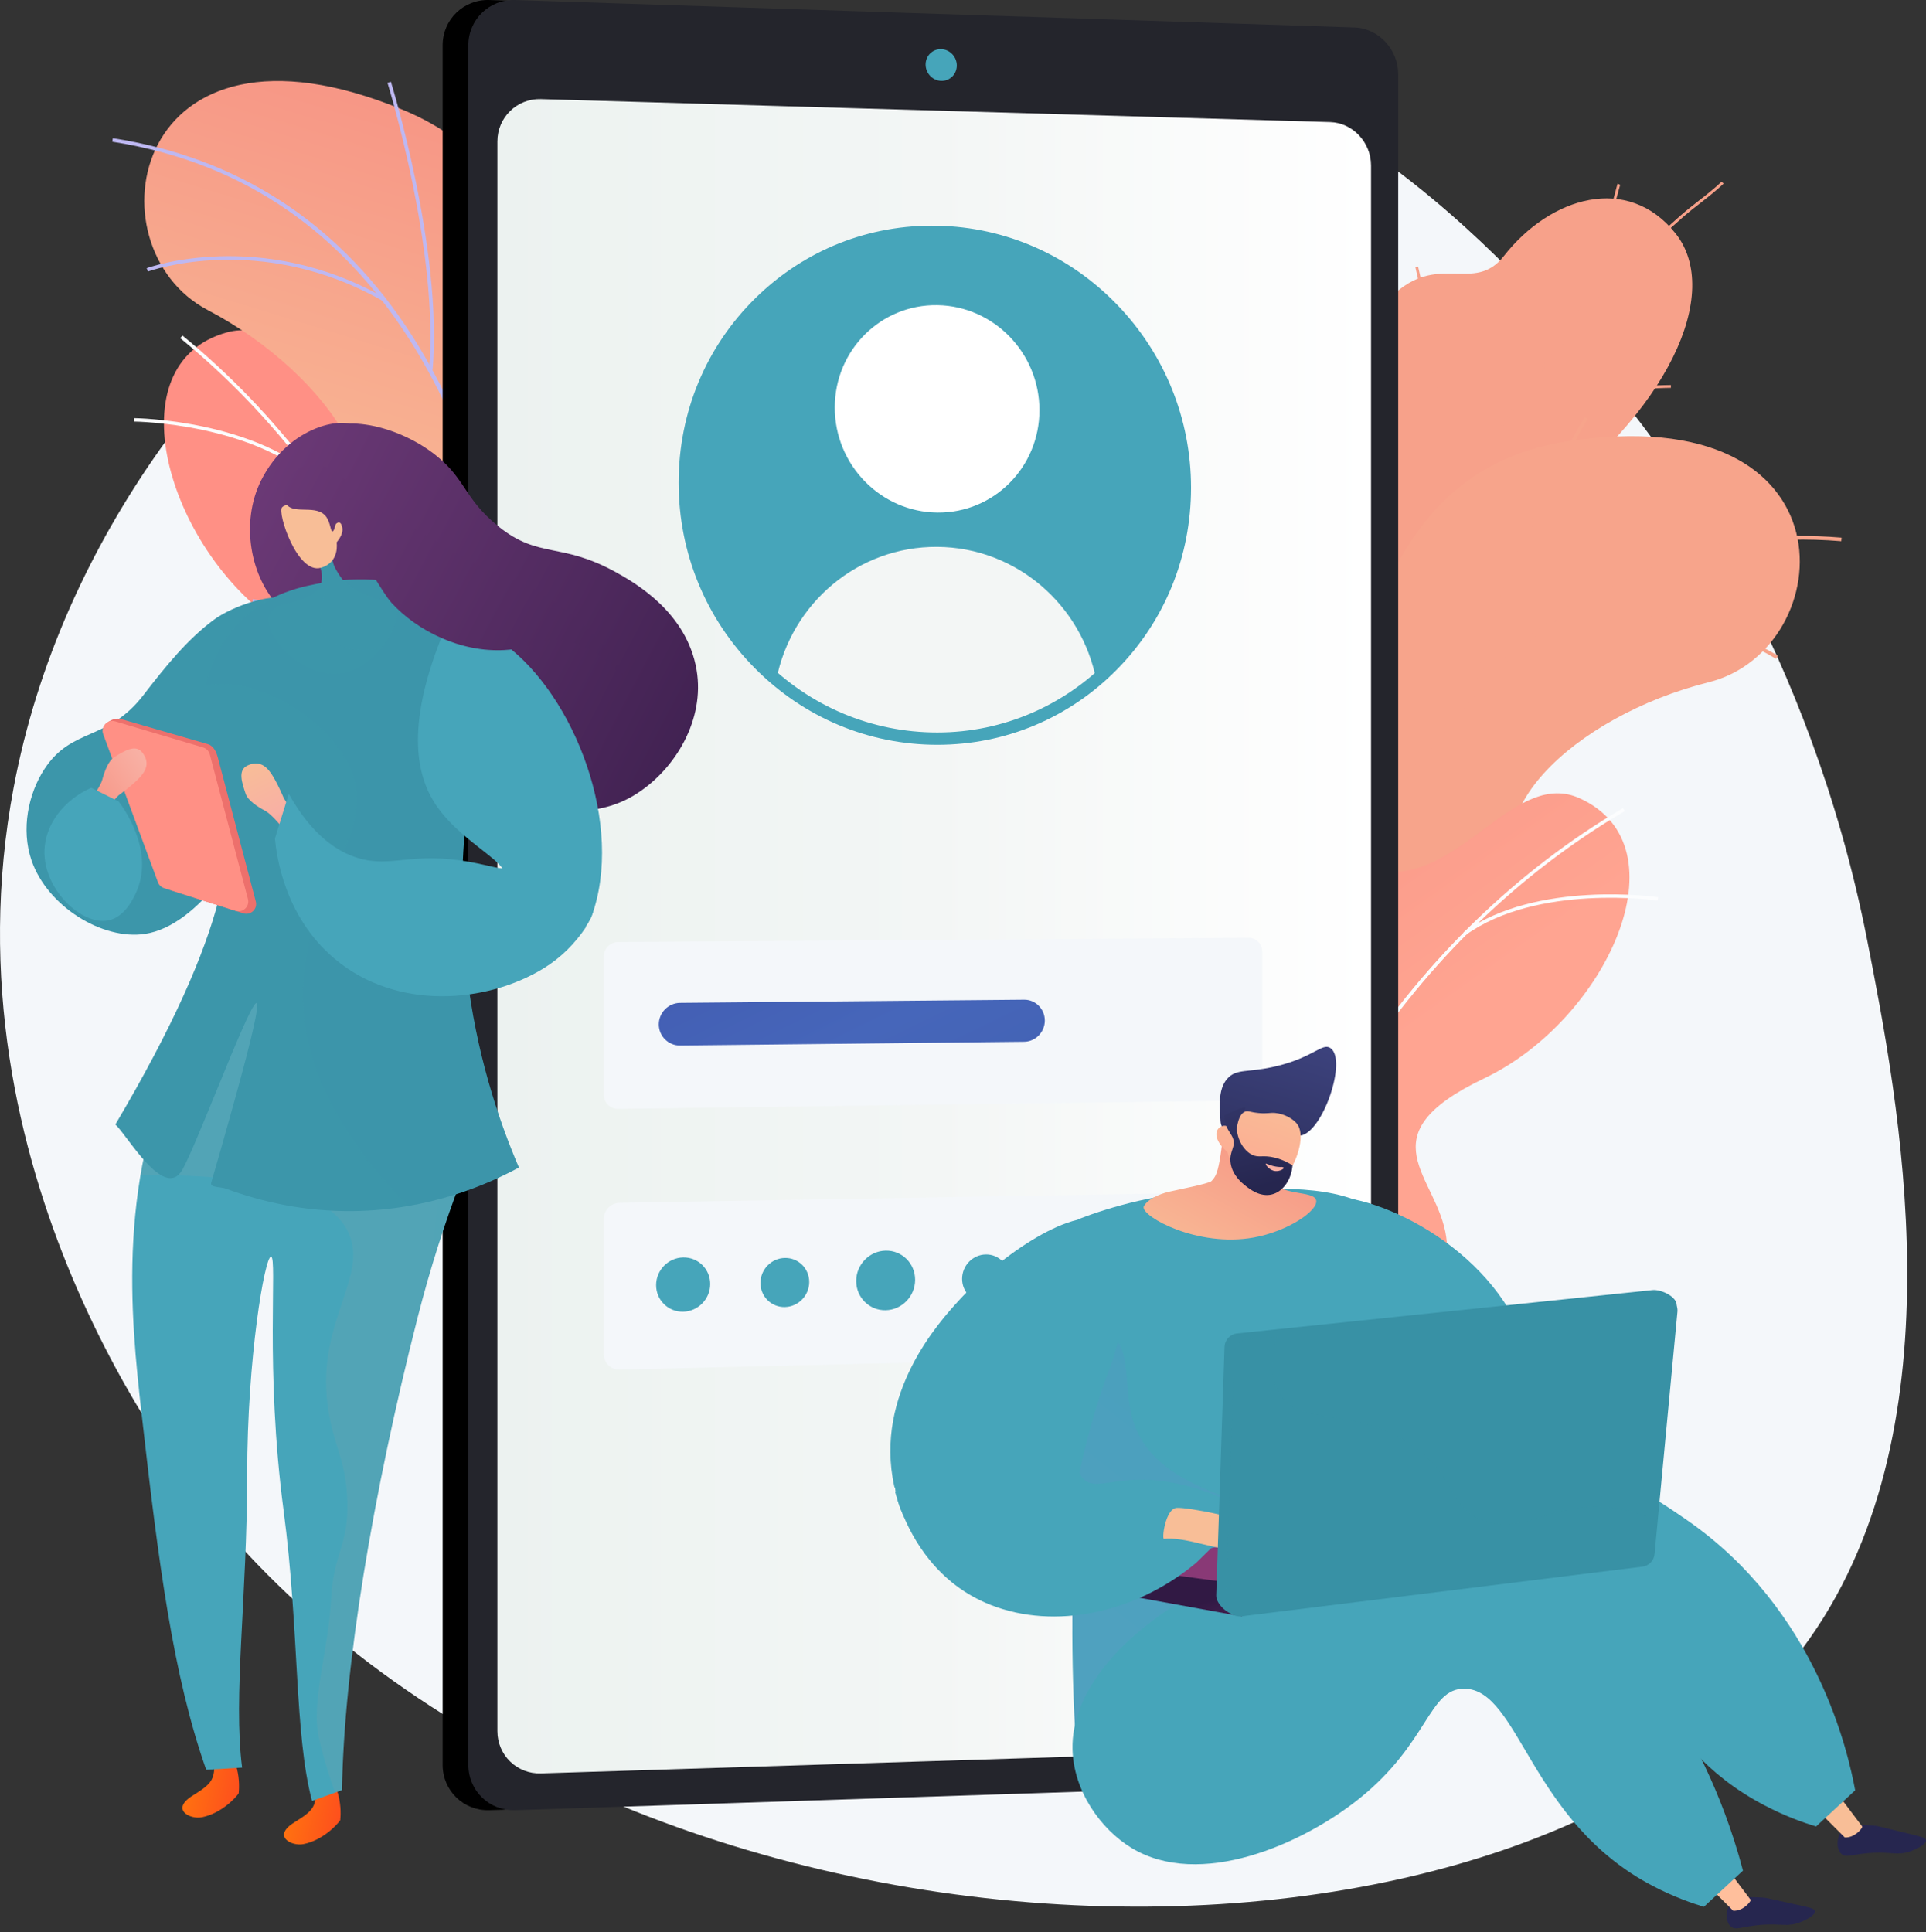 <svg width="312" height="313" viewBox="0 0 312 313" fill="none" xmlns="http://www.w3.org/2000/svg">
<rect x="0" y="0" width="312" height="313" fill="#333333" stroke="none"/>
<path d="M302.472 152.306C307.526 178.091 317.768 230.35 293.258 265.311C249.461 327.783 99.363 325.101 33.595 244.293C29.002 238.649 -9.52 189.755 2.213 127.573C17.333 47.445 107.559 -10.528 179.167 5.182C224.467 15.12 253.466 52.599 265.234 67.826C270.241 74.306 293.173 104.854 302.472 152.306Z" fill="#F4F7FA"/>
<path d="M66.938 155.016C67.025 155.081 67.112 155.145 67.2 155.209C72.383 159.001 78.718 162.23 86.508 164.335C88.055 164.638 89.603 164.941 91.15 165.244C93.279 161.895 94.704 158.329 90.357 155.833C83.606 151.956 86.43 139.144 89.481 135.094C93.258 130.081 101.812 118.228 91.47 112.07C82.861 106.944 76.257 105.395 78.418 93.267C80.579 81.139 75.798 72.133 64.77 70.295C53.166 68.36 47.367 50.946 36.809 53.836C18.412 58.87 26.995 88.731 45.04 101.036C63.086 113.341 50.025 117.818 47.188 127.492C43.316 140.699 62.074 142.089 65.617 148.467C66.817 150.627 67.118 152.884 66.938 155.016Z" fill="url(#paint0_linear_2_720)"/>
<g style="mix-blend-mode:soft-light">
<g style="mix-blend-mode:soft-light">
<g style="mix-blend-mode:soft-light">
<path d="M77.316 161.003L77.87 161.019C79.022 120.51 60.509 79.64 29.555 54.358L29.204 54.788C60.028 79.963 78.463 120.662 77.316 161.003Z" fill="#FCFDFE"/>
</g>
</g>
<g style="mix-blend-mode:soft-light">
<g style="mix-blend-mode:soft-light">
<path d="M76.052 138.864L76.592 138.989C80.18 123.472 96.26 114.448 96.422 114.358L96.155 113.873C95.99 113.963 79.696 123.102 76.052 138.864Z" fill="#FCFDFE"/>
</g>
</g>
<g style="mix-blend-mode:soft-light">
<g style="mix-blend-mode:soft-light">
<path d="M77.325 153.545L77.859 153.399C73.591 137.827 45.46 129.258 45.176 129.173L45.018 129.705C45.298 129.788 73.137 138.269 77.325 153.545Z" fill="#FCFDFE"/>
</g>
</g>
<g style="mix-blend-mode:soft-light">
<g style="mix-blend-mode:soft-light">
<path d="M64.643 100.816L65.188 100.716C62.869 88.119 74.415 72.229 74.532 72.07L74.085 71.742C73.967 71.903 62.281 87.986 64.643 100.816Z" fill="#FCFDFE"/>
</g>
</g>
<g style="mix-blend-mode:soft-light">
<g style="mix-blend-mode:soft-light">
<path d="M51.629 78.611L52.019 78.217C41.625 67.969 21.91 67.744 21.712 67.743L21.709 68.298C21.905 68.299 41.398 68.524 51.629 78.611Z" fill="#FCFDFE"/>
</g>
</g>
</g>
<path d="M96.805 175.7L69.337 176.731C69.337 176.731 63.637 162.835 69.995 152.638C82.968 131.834 63.841 121.924 56.451 116.575C45.306 108.508 40.125 97.739 52.878 90.149C67.308 81.561 53.52 60.66 33.644 50.227C14.194 40.016 21.12 -0.45 65.247 17.783C91.599 28.672 88.573 56.292 90.36 70.604C92.147 84.915 113.547 85.302 106.896 103.116C101.216 118.333 89.765 129.703 99.203 139.664C108.642 149.625 110.012 161.139 96.805 175.7Z" fill="url(#paint1_linear_2_720)"/>
<g style="mix-blend-mode:soft-light">
<g style="mix-blend-mode:soft-light">
<g style="mix-blend-mode:soft-light">
<path d="M85.012 178.696L84.438 178.613C84.489 178.257 89.517 142.626 83.85 105.8C78.629 71.874 63 29.963 18.186 22.96L18.276 22.386C38.225 25.504 54.148 35.678 65.604 52.625C74.755 66.163 81.088 84.028 84.425 105.724C90.103 142.633 85.064 178.339 85.012 178.696Z" fill="#BEB8F2"/>
</g>
</g>
<g style="mix-blend-mode:soft-light">
<g style="mix-blend-mode:soft-light">
<path d="M70.085 59.913L69.507 59.863C71.173 40.621 62.855 13.689 62.771 13.419L63.325 13.246C63.409 13.517 71.761 40.559 70.085 59.913Z" fill="#BEB8F2"/>
</g>
</g>
<g style="mix-blend-mode:soft-light">
<g style="mix-blend-mode:soft-light">
<path d="M62.143 48.831C42.166 37.401 24.147 43.921 23.968 43.989L23.764 43.445C23.947 43.377 42.209 36.758 62.431 48.327L62.143 48.831Z" fill="#BEB8F2"/>
</g>
</g>
<g style="mix-blend-mode:soft-light">
<g style="mix-blend-mode:soft-light">
<path d="M86.243 130.077C78.733 102.981 41.298 97.671 40.929 97.65L40.924 97.07C41.288 97.057 79.226 102.585 86.802 129.922L86.243 130.077Z" fill="#BEB8F2"/>
</g>
</g>
<g style="mix-blend-mode:soft-light">
<g style="mix-blend-mode:soft-light">
<path d="M85.987 118.486L85.415 118.389C88.407 100.698 106.995 87.905 107.183 87.778L107.509 88.257C107.323 88.383 88.937 101.042 85.987 118.486Z" fill="#BEB8F2"/>
</g>
</g>
<g style="mix-blend-mode:soft-light">
<g style="mix-blend-mode:soft-light">
<path d="M85.105 172.988C83.87 162.378 68.361 154.523 68.205 154.445L68.464 153.926C69.114 154.25 84.41 161.998 85.682 172.921L85.105 172.988Z" fill="#BEB8F2"/>
</g>
</g>
<g style="mix-blend-mode:soft-light">
<g style="mix-blend-mode:soft-light">
<path d="M86.41 164.567L85.834 164.49C86.942 156.118 99.17 146.378 103.188 143.178C103.755 142.725 104.246 142.335 104.319 142.248L104.767 142.617C104.665 142.741 104.34 143.002 103.549 143.632C99.577 146.796 87.487 156.426 86.41 164.567Z" fill="#BEB8F2"/>
</g>
</g>
</g>
<path d="M221.617 162.063C224.763 168.54 222.001 175.128 219.316 179.577C218.656 179.593 218.277 179.783 217.613 179.958C211.623 181.533 208.787 180.84 202.679 181.397C201.364 181.516 197.435 180.608 195.854 180.125L192.922 179.174C192.922 179.174 187.456 163.38 195.5 158.841C203.544 154.301 200.14 138.545 199.299 129.934C197.016 106.567 222.343 108.226 221.811 77.965C221.669 69.916 218.707 54.615 225.374 48.079C232.969 40.632 238.746 47.692 243.603 41.492C251.195 31.803 263.738 28.145 271.435 37.829C279.032 47.387 270.378 66.854 248.262 82.781C233.69 96.005 233.531 99.885 234.872 109.304C235.811 115.901 242.438 133.01 233.59 140.055C224.742 147.1 218.02 154.66 221.617 162.063Z" fill="#F7A18A"/>
<g style="mix-blend-mode:soft-light">
<g style="mix-blend-mode:soft-light">
<g style="mix-blend-mode:soft-light">
<path d="M205.868 181.584L205.421 181.536C205.703 178.869 206.021 176.183 206.365 173.553C208.915 154.075 213.19 135.54 219.073 118.462C224.058 103.992 230.265 90.363 237.519 77.955C243.354 67.976 249.895 58.728 256.961 50.469C261.929 44.663 267.103 39.401 272.34 34.831C273.252 34.034 274.23 33.27 275.175 32.532C276.435 31.548 277.738 30.53 278.896 29.427L279.206 29.753C278.032 30.872 276.721 31.896 275.453 32.887C274.512 33.621 273.539 34.381 272.636 35.17C267.415 39.726 262.257 44.972 257.303 50.762C250.254 59 243.729 68.226 237.908 78.182C230.668 90.565 224.474 104.167 219.499 118.609C213.626 135.658 209.357 154.163 206.811 173.611C206.467 176.238 206.15 178.92 205.868 181.584Z" fill="#F7A18A"/>
</g>
</g>
<g style="mix-blend-mode:soft-light">
<g style="mix-blend-mode:soft-light">
<path d="M229.707 93.641L229.296 93.458C237.176 75.819 229.372 43.646 229.292 43.323L229.73 43.215C229.81 43.539 237.65 75.861 229.707 93.641Z" fill="#F7A18A"/>
</g>
</g>
<g style="mix-blend-mode:soft-light">
<g style="mix-blend-mode:soft-light">
<path d="M211.988 144.917L211.559 144.782C215.511 132.168 238.801 122.056 239.036 121.955L239.214 122.369C238.981 122.469 215.879 132.5 211.988 144.917Z" fill="#F7A18A"/>
</g>
</g>
<g style="mix-blend-mode:soft-light">
<g style="mix-blend-mode:soft-light">
<path d="M210.364 152.268L209.917 152.211C211.001 143.65 207.905 131.397 201.199 117.709C200.862 117.02 200.862 117.02 200.871 116.935L201.318 116.987L201.095 116.961L201.311 116.901C201.328 116.95 201.455 117.209 201.603 117.511C208.347 131.277 211.458 143.621 210.364 152.268Z" fill="#F7A18A"/>
</g>
</g>
<g style="mix-blend-mode:soft-light">
<g style="mix-blend-mode:soft-light">
<path d="M206.452 176.724L206.041 176.542C209.883 167.849 223.497 164.194 223.634 164.158L223.748 164.593C223.613 164.629 210.206 168.23 206.452 176.724Z" fill="#F7A18A"/>
</g>
</g>
<g style="mix-blend-mode:soft-light">
<g style="mix-blend-mode:soft-light">
<path d="M205.189 181.631C203.354 174.19 199.323 167.032 192.865 159.749L193.202 159.45C199.71 166.79 203.773 174.01 205.626 181.524L205.189 181.631Z" fill="#F7A18A"/>
</g>
</g>
<g style="mix-blend-mode:soft-light">
<g style="mix-blend-mode:soft-light">
<path d="M253.221 55.694L252.821 55.488C257.749 45.925 260.71 34.736 261.682 31.06C261.918 30.17 262.002 29.857 262.05 29.753L262.458 29.942C262.423 30.022 262.288 30.531 262.118 31.175C261.142 34.863 258.172 46.088 253.221 55.694Z" fill="#F7A18A"/>
</g>
</g>
<g style="mix-blend-mode:soft-light">
<g style="mix-blend-mode:soft-light">
<path d="M242.909 70.057L242.588 69.742C249.645 62.533 269.82 62.386 270.675 62.383L270.676 62.833C270.469 62.834 249.835 62.983 242.909 70.057Z" fill="#F7A18A"/>
</g>
</g>
</g>
<path d="M185.811 217.532L212.259 225.021C212.259 225.021 221.079 212.863 217.309 201.454C209.616 178.174 230.542 173.061 238.986 169.609C251.721 164.402 259.299 155.162 248.699 144.775C236.706 133.022 255.039 115.969 276.817 110.524C298.129 105.196 300.955 64.238 253.77 71.534C225.592 75.892 222.01 103.446 216.893 116.93C211.777 130.415 190.891 125.737 193.146 144.618C195.073 160.746 203.515 174.499 191.991 181.949C180.467 189.399 176.417 200.263 185.811 217.532Z" fill="#F7A48B"/>
<g style="mix-blend-mode:soft-light">
<g style="mix-blend-mode:soft-light">
<g style="mix-blend-mode:soft-light">
<path d="M196.563 223.228L197.14 223.283C197.174 222.925 200.704 187.114 214.907 152.669C227.992 120.935 253.078 83.901 298.277 87.679L298.325 87.101C278.205 85.419 260.329 91.544 245.195 105.306C233.105 116.3 222.733 132.164 214.366 152.458C200.133 186.983 196.597 222.869 196.563 223.228Z" fill="#F7A48B"/>
</g>
</g>
<g style="mix-blend-mode:soft-light">
<g style="mix-blend-mode:soft-light">
<path d="M239.119 111.331L239.693 111.418C242.618 92.327 257.061 68.121 257.206 67.879L256.709 67.58C256.563 67.824 242.062 92.128 239.119 111.331Z" fill="#F7A48B"/>
</g>
</g>
<g style="mix-blend-mode:soft-light">
<g style="mix-blend-mode:soft-light">
<path d="M249.454 102.437C271.565 96.049 287.535 106.64 287.693 106.748L288.019 106.268C287.858 106.158 271.675 95.413 249.293 101.879L249.454 102.437Z" fill="#F7A48B"/>
</g>
</g>
<g style="mix-blend-mode:soft-light">
<g style="mix-blend-mode:soft-light">
<path d="M206.848 175.694C220.545 151.138 258.175 154.819 258.539 154.886L258.68 154.323C258.33 154.224 220.159 150.637 206.342 175.411L206.848 175.694Z" fill="#F7A48B"/>
</g>
</g>
<g style="mix-blend-mode:soft-light">
<g style="mix-blend-mode:soft-light">
<path d="M209.834 164.491L210.413 164.532C211.684 146.635 196.643 129.813 196.491 129.645L196.061 130.035C196.211 130.201 211.087 146.843 209.834 164.491Z" fill="#F7A48B"/>
</g>
</g>
<g style="mix-blend-mode:soft-light">
<g style="mix-blend-mode:soft-light">
<path d="M197.82 217.66C201.526 207.642 218.451 203.671 218.622 203.632L218.493 203.067C217.784 203.228 201.091 207.145 197.276 217.459L197.82 217.66Z" fill="#F7A48B"/>
</g>
</g>
<g style="mix-blend-mode:soft-light">
<g style="mix-blend-mode:soft-light">
<path d="M198.542 209.168L199.119 209.23C200.019 200.833 190.438 188.481 187.29 184.422C186.845 183.849 186.461 183.354 186.409 183.252L185.887 183.505C185.957 183.649 186.212 183.979 186.831 184.778C189.944 188.791 199.417 201.004 198.542 209.168Z" fill="#F7A48B"/>
</g>
</g>
</g>
<path d="M210.559 224.67C210.463 224.72 210.367 224.77 210.271 224.82C204.568 227.774 197.814 229.994 189.793 230.88C188.217 230.943 186.642 231.005 185.066 231.068C183.475 227.433 182.613 223.691 187.291 221.889C194.556 219.092 193.729 205.999 191.334 201.53C188.369 195.997 181.731 182.974 192.895 178.473C202.188 174.725 208.951 174.207 208.673 161.891C208.395 149.575 214.499 141.408 225.678 141.28C237.442 141.146 245.84 124.825 255.831 129.298C273.239 137.091 260.184 165.285 240.467 174.681C220.749 184.076 232.97 190.501 234.291 200.495C236.096 214.14 217.346 212.64 212.868 218.4C211.351 220.351 210.708 222.535 210.559 224.67Z" fill="url(#paint2_linear_2_720)"/>
<g style="mix-blend-mode:soft-light">
<g style="mix-blend-mode:soft-light">
<g style="mix-blend-mode:soft-light">
<path d="M199.387 228.996L198.837 228.927C203.903 188.72 228.458 151.168 262.92 130.926L263.2 131.404C228.884 151.56 204.432 188.956 199.387 228.996Z" fill="#FCFDFE"/>
</g>
</g>
<g style="mix-blend-mode:soft-light">
<g style="mix-blend-mode:soft-light">
<path d="M204.027 207.311L203.474 207.352C202.306 191.469 187.797 180.088 187.65 179.975L187.989 179.537C188.138 179.651 202.84 191.178 204.027 207.311Z" fill="#FCFDFE"/>
</g>
</g>
<g style="mix-blend-mode:soft-light">
<g style="mix-blend-mode:soft-light">
<path d="M200.521 221.625L200.015 221.398C206.618 206.664 235.729 202.505 236.023 202.465L236.098 203.014C235.808 203.054 206.998 207.171 200.521 221.625Z" fill="#FCFDFE"/>
</g>
</g>
<g style="mix-blend-mode:soft-light">
<g style="mix-blend-mode:soft-light">
<path d="M221.129 171.461L220.606 171.278C224.827 159.185 215.851 141.714 215.76 141.539L216.252 141.283C216.344 141.46 225.429 159.144 221.129 171.461Z" fill="#FCFDFE"/>
</g>
</g>
<g style="mix-blend-mode:soft-light">
<g style="mix-blend-mode:soft-light">
<path d="M237.391 151.511L237.066 151.061C248.906 142.527 268.423 145.325 268.619 145.354L268.537 145.902C268.344 145.873 249.046 143.11 237.391 151.511Z" fill="#FCFDFE"/>
</g>
</g>
</g>
<path d="M222.335 12.005V281.264C222.335 285.291 218.895 286.157 214.995 286.285L81.296 293.199L79.27 293.265C75.114 293.401 71.708 290.104 71.708 285.938V7.332C71.708 3.166 75.114 -0.132 79.27 0.004L82.019 0.094L216.207 10.531C220.108 10.658 222.335 7.979 222.335 12.005Z" fill="black"/>
<path d="M226.5 12.005V281.264C226.5 285.291 223.314 288.689 219.413 288.817L83.435 293.265C79.279 293.401 75.873 290.104 75.873 285.938V7.332C75.873 3.166 79.279 -0.132 83.435 0.004L219.413 4.452C223.314 4.58 226.5 7.979 226.5 12.005Z" fill="#24252C"/>
<path d="M222.1 26.808V276.244C222.1 280.003 219.122 283.173 215.477 283.287L87.615 287.304C83.746 287.425 80.575 284.349 80.575 280.467V22.903C80.575 19.022 83.746 15.938 87.615 16.051L215.477 19.78C219.122 19.886 222.1 23.049 222.1 26.808Z" fill="url(#paint3_linear_2_720)"/>
<path d="M154.997 10.609C154.997 12.027 153.867 13.143 152.472 13.101C151.076 13.059 149.944 11.873 149.944 10.453C149.944 9.032 151.076 7.917 152.472 7.96C153.867 8.004 154.997 9.19 154.997 10.609Z" fill="#46A5BA"/>
<path d="M202.257 178.286L100.14 179.655C98.848 179.673 97.801 178.639 97.801 177.347V154.986C97.801 153.694 98.848 152.639 100.14 152.63L202.257 151.94C203.484 151.931 204.477 152.945 204.477 154.203V175.977C204.477 177.236 203.484 178.269 202.257 178.286Z" fill="#F4F7FA"/>
<path d="M165.904 168.774L110.171 169.382C108.275 169.403 106.723 167.864 106.723 165.961C106.723 164.058 108.275 162.488 110.171 162.47L165.904 161.957C167.747 161.94 169.253 163.459 169.253 165.332C169.253 167.205 167.747 168.754 165.904 168.774Z" fill="url(#paint4_linear_2_720)"/>
<path d="M202.025 219.474L100.384 221.893C98.958 221.927 97.801 220.797 97.801 219.37V197.498C97.801 196.071 98.958 194.894 100.384 194.869L202.025 193.126C203.38 193.103 204.477 194.211 204.477 195.6V216.899C204.477 218.289 203.38 219.442 202.025 219.474Z" fill="#F4F7FA"/>
<path d="M115.05 208.021C115.05 210.446 113.092 212.453 110.674 212.506C108.252 212.558 106.288 210.63 106.288 208.2C106.288 205.77 108.252 203.762 110.674 203.715C113.092 203.668 115.05 205.596 115.05 208.021Z" fill="#46A5BA"/>
<path d="M131.087 207.693C131.087 209.887 129.321 211.705 127.141 211.752C124.959 211.799 123.188 210.054 123.188 207.854C123.188 205.655 124.959 203.837 127.141 203.795C129.321 203.753 131.087 205.498 131.087 207.693Z" fill="#46A5BA"/>
<path d="M148.246 207.342C148.246 210.005 146.112 212.21 143.477 212.267C140.839 212.324 138.698 210.206 138.698 207.537C138.698 204.868 140.839 202.662 143.477 202.611C146.112 202.56 148.246 204.678 148.246 207.342Z" fill="#46A5BA"/>
<path d="M163.495 207.03C163.495 209.169 161.788 210.941 159.679 210.986C157.569 211.032 155.855 209.33 155.855 207.186C155.855 205.041 157.569 203.27 159.679 203.229C161.788 203.188 163.495 204.89 163.495 207.03Z" fill="#46A5BA"/>
<path d="M191.946 79.019C191.946 101.463 174.093 119.66 151.848 119.663C129.353 119.667 110.932 101.104 110.932 78.203C110.932 55.302 129.353 37.11 151.848 37.567C174.093 38.018 191.946 56.575 191.946 79.019Z" fill="#46A5BA"/>
<path d="M168.381 66.451C168.381 75.698 160.997 83.126 151.859 83.04C142.687 82.954 135.227 75.338 135.227 66.029C135.227 56.72 142.687 49.293 151.859 49.44C160.997 49.587 168.381 57.203 168.381 66.451Z" fill="white"/>
<path d="M151.848 119.663C161.681 119.662 170.651 116.107 177.596 110.217C175.232 97.991 164.638 88.693 151.848 88.597C138.976 88.499 128.187 97.743 125.765 110.103C132.867 116.079 141.966 119.665 151.848 119.663Z" fill="#F3F6F5"/>
<path d="M151.841 120.66C140.684 120.66 130.174 116.243 122.246 108.223C114.308 100.193 109.936 89.532 109.936 78.203C109.936 66.779 114.371 56.141 122.425 48.249C130.339 40.493 140.793 36.343 151.868 36.571C162.881 36.794 173.211 41.334 180.956 49.353C188.685 57.358 192.942 67.893 192.942 79.019C192.942 90.148 188.683 100.602 180.949 108.455C173.199 116.323 162.865 120.658 151.848 120.66C151.846 120.66 151.843 120.66 151.841 120.66ZM151.015 38.555C140.784 38.555 131.155 42.484 123.82 49.672C116.151 57.186 111.928 67.319 111.928 78.203C111.928 89.004 116.096 99.168 123.663 106.822C131.214 114.46 141.222 118.667 151.841 118.667C151.844 118.667 151.845 118.667 151.848 118.667C173.409 118.663 190.95 100.877 190.95 79.019C190.95 57.149 173.4 39.001 151.828 38.563C151.557 38.557 151.285 38.555 151.015 38.555Z" fill="#46A5BA"/>
<path d="M247.619 237.728C252.078 235.034 250.209 220.758 243.654 210.923C234.346 196.958 214.862 190.854 211.079 195.259C207.207 199.766 219.432 215.685 221.418 218.271C228.622 227.652 242.343 240.916 247.619 237.728Z" fill="#46A5BA"/>
<path d="M298.261 296.779C297.497 297.791 297.457 299.532 298.27 300.315C299.069 301.086 300.103 300.363 303.201 300.18C306.52 299.984 307.454 300.688 309.648 299.868C310.534 299.535 312.085 298.783 311.996 298.137C311.934 297.683 311.096 297.52 308.286 296.848C304.297 295.896 304.307 295.823 303.473 295.761C301.376 295.602 299.271 295.443 298.261 296.779Z" fill="url(#paint5_linear_2_720)"/>
<path d="M298.198 291.306L301.684 295.929C301.669 296.251 300.423 297.769 298.842 297.684L294.654 293.495L298.198 291.306Z" fill="url(#paint6_linear_2_720)"/>
<path d="M280.254 308.547C279.51 309.575 279.507 311.316 280.337 312.082C281.151 312.836 282.17 312.091 285.264 311.843C288.578 311.577 289.526 312.262 291.702 311.395C292.582 311.044 294.116 310.26 294.014 309.615C293.943 309.163 293.101 309.018 290.277 308.406C286.269 307.537 286.278 307.464 285.442 307.419C283.343 307.305 281.235 307.19 280.254 308.547Z" fill="url(#paint7_linear_2_720)"/>
<path d="M280.119 303.183L283.605 307.806C283.59 308.128 282.344 309.646 280.763 309.561L276.575 305.372L280.119 303.183Z" fill="url(#paint8_linear_2_720)"/>
<path d="M174.584 197.551C179.801 195.553 187.798 193.158 197.745 192.787C208.943 192.37 217.937 192.034 224.345 197.095C245.664 213.932 235.214 258.301 233.673 263.237C231.84 269.108 228.354 273.095 228.354 273.095C226.263 275.487 224.211 276.885 223.1 277.62C207.063 288.231 197.094 294.828 186.568 292.132C185.168 291.774 178.804 289.566 175.291 284.272C174.665 283.328 174.273 282.118 174.174 280.428C172.539 252.498 175.833 224.454 174.584 197.551Z" fill="#46A5BA"/>
<g style="mix-blend-mode:multiply" opacity="0.3">
<path style="mix-blend-mode:multiply" opacity="0.3" d="M183.779 230.842C181.64 224.994 183.851 218.298 179.086 215.377C177.34 214.307 175.171 213.854 172.808 213.907C173.1 234.466 173.515 255.005 174.025 276.461C174.194 283.547 175.08 283.897 181.952 290.104C189.915 297.296 196.467 294.977 208.23 292.617C192.819 283.149 188.986 278.001 190.556 269.587C192.385 259.788 210.326 256.886 209.601 249.921C208.832 242.538 188.455 243.626 183.779 230.842Z" fill="url(#paint9_linear_2_720)"/>
</g>
<path d="M189.114 288.759C189.765 300.394 194.139 293.949 204.042 283.509C214.47 272.514 239.008 253.19 255.386 260.567C267.584 266.062 266.4 282.316 285.9 292.517C289.335 294.314 292.342 295.345 294.19 295.905C296.303 293.951 298.415 291.997 300.528 290.043C299.394 283.967 294.334 260.8 273.177 246.195C268.062 242.665 258.301 235.864 245.957 236.023C212.586 236.453 188.512 278.028 189.114 288.759Z" fill="#46A5BA"/>
<path d="M173.739 283.361C173.878 290.131 178.299 296.337 183.279 299.367C194.334 306.092 210.89 298.835 220.163 291.415C231.447 282.386 231.443 273.54 237.209 273.583C246.168 273.651 247.73 295.074 267.723 305.534C271.158 307.331 274.165 308.361 276.013 308.921C278.126 306.967 280.238 305.013 282.35 303.059C278.883 289.94 273.516 280.407 269.557 274.474C264.62 267.074 259.867 259.951 250.664 254.788C240.973 249.352 231.713 249.1 227.78 249.039C202.964 248.652 173.375 265.699 173.739 283.361Z" fill="#46A5BA"/>
<path d="M241.104 242.695L179.673 253.773L197.5 258.445L242.042 246.658L241.104 242.695Z" fill="url(#paint10_linear_2_720)"/>
<path d="M177.83 255.824L177.83 255.824C178.054 256.971 178.972 257.854 180.126 258.035L201.2 261.876L200.248 256.539L179.673 253.773C178.529 253.674 177.609 254.698 177.83 255.824Z" fill="url(#paint11_linear_2_720)"/>
<path d="M198.218 177.448C198.408 181.599 198.068 184.909 197.714 187.18C197.309 189.782 196.972 190.463 196.531 191.022C196.531 191.022 196.391 191.199 196.232 191.358C195.827 191.762 190.735 192.754 189.234 193.104C189.075 193.141 186.136 193.856 185.293 195.437C185.287 195.448 185.27 195.478 185.261 195.525C184.971 197.106 193.999 202.117 203.071 200.488C208.623 199.492 213.582 196.117 213.208 194.456C212.832 192.785 207.29 193.897 205.514 190.914C204.279 188.84 205.462 185.784 206.901 183.237C205.313 180.513 199.806 180.173 198.218 177.448Z" fill="url(#paint12_linear_2_720)"/>
<path d="M189.664 240.14C181.271 238.604 177.743 241.746 175.556 239.63C175.096 239.184 174.869 238.665 174.813 238.048C174.802 237.935 174.755 237.828 174.674 237.727C173.975 229.664 166.954 223.601 158.838 224.127C150.611 224.66 144.373 231.762 144.906 239.989C144.942 240.543 145.009 241.088 145.103 241.623C145.073 241.666 145.044 241.709 145.016 241.753C145.123 242.12 145.288 242.691 145.532 243.41C145.684 243.909 145.863 244.396 146.065 244.87C147.792 249.275 151.779 256.592 160.504 260.018C170.825 264.071 183.929 261.414 193.8 253.165C195.13 251.857 196.461 250.549 197.792 249.241C199.075 247.705 200.359 246.17 201.642 244.634C199.229 243.182 195.172 241.148 189.664 240.14Z" fill="#46A5BA"/>
<path d="M188.559 249.309C188.169 249.356 188.794 244.381 190.632 244.28C192.468 244.178 202.279 246.015 203.707 247.696C205.134 249.377 205.134 249.377 205.134 249.377C205.134 249.377 201.682 250.911 199.217 250.951C196.753 250.99 191.727 248.925 188.559 249.309Z" fill="url(#paint13_linear_2_720)"/>
<path d="M179.502 197.923C174.208 194.966 162.034 203.378 155.382 210.631C152.291 214.001 141.527 225.737 144.875 240.836C144.892 240.914 144.938 240.985 145.011 241.051C145.98 248.358 152.235 253.997 159.808 253.997C168.027 253.997 174.693 247.354 174.735 239.145C174.809 239.115 176.195 230.993 180.055 220.924C181.243 217.824 185.416 201.226 179.502 197.923Z" fill="#46A5BA"/>
<path d="M198.366 218.203L197.018 258.479C196.971 259.869 199.057 261.776 200.437 261.605L264.491 252.758C265.544 252.627 266.366 251.782 266.465 250.725L271.608 211.534C271.742 210.112 269.108 208.853 267.687 209.002L200.392 216.028C199.268 216.146 198.404 217.074 198.366 218.203Z" fill="#3891A5"/>
<path d="M199.925 219.256L198.577 259.532C198.531 260.922 199.737 262.024 201.117 261.854L266.05 253.811C267.104 253.68 267.925 252.835 268.025 251.778L271.734 212.518C271.868 211.095 270.667 209.906 269.246 210.054L201.951 217.081C200.828 217.198 199.963 218.127 199.925 219.256Z" fill="#3891A5"/>
<g style="mix-blend-mode:multiply" opacity="0.3">
<path style="mix-blend-mode:multiply" opacity="0.3" d="M240.474 246.343C234.6 244.364 236.259 239.612 229.103 234.393C219.664 227.507 210.878 231.473 207.269 225.853C206.145 224.103 205.458 221.299 206.825 216.572L201.951 217.081C200.828 217.198 199.963 218.127 199.925 219.256L198.577 259.532C198.531 260.922 199.737 262.024 201.117 261.854L266.05 253.811C267.104 253.68 267.925 252.835 268.025 251.778L268.536 246.36C266.475 245.41 264.037 244.59 261.237 244.24C251.529 243.028 247.236 248.621 240.474 246.343Z" fill="#3891A5"/>
</g>
<path d="M210.654 183.98C214.309 183.454 218.276 171.675 215.526 169.797C214.211 168.899 212.811 171.257 206.863 172.707C202.102 173.867 200.278 173.019 198.752 174.823C197.244 176.604 197.604 179.541 197.71 181.603C197.756 182.498 198.262 182.988 198.604 183.779C199.078 184.876 199.813 186.613 200.993 189.499C201.383 188.923 201.91 188.226 202.599 187.514C202.864 187.24 203.916 186.176 206.782 184.766C208.614 183.865 210.235 184.04 210.654 183.98Z" fill="url(#paint14_linear_2_720)"/>
<path d="M198.841 186.639C198.841 186.639 199.694 191.065 204.176 192.412C208.19 193.619 212.041 185.046 210.234 182.248C209.631 181.315 208.055 180.433 206.553 180.307C205.666 180.232 205.27 180.464 203.823 180.314C202.488 180.176 202.195 179.913 201.712 180.085C201.109 180.3 200.418 181.123 200.227 183.978C199.762 182.942 198.973 182.317 198.226 182.38C198.106 182.39 197.769 182.473 197.514 182.694C196.592 183.493 197.031 185.117 198.841 186.639Z" fill="url(#paint15_linear_2_720)"/>
<path d="M201.731 179.494C201.868 179.705 201.027 180.194 200.612 181.176C199.805 183.082 200.899 186.138 202.825 187.081C203.964 187.638 204.555 187.047 206.587 187.57C207.844 187.893 208.794 188.423 209.376 188.798C209.198 191.151 207.83 193.053 206.044 193.506C204.121 193.994 202.408 192.624 201.691 192.051C201.212 191.668 199.675 190.443 199.359 188.497C199.03 186.469 200.341 185.81 199.67 184.271C199.332 183.495 198.699 182.978 198.406 181.61C198.327 181.239 198.298 180.926 198.286 180.718C199.697 180.024 201.534 179.187 201.731 179.494Z" fill="url(#paint16_linear_2_720)"/>
<path d="M207.66 189.055C207.66 189.055 206.649 189.181 205.218 188.553C205.148 188.523 205.062 188.514 205.039 188.548C204.954 188.674 205.66 189.646 206.615 189.725C207.293 189.781 207.987 189.379 207.96 189.2C207.948 189.125 207.806 189.081 207.66 189.055Z" fill="url(#paint17_linear_2_720)"/>
<path d="M37.594 284.326C38.047 285.291 38.557 286.705 38.692 288.464C38.752 289.235 38.728 289.934 38.666 290.54C38.169 291.273 35.844 293.79 32.705 294.411C30.762 294.795 27.614 293.149 31.181 290.92C34.748 288.692 35.281 288.155 34.232 282.459C33.962 280.993 34.068 280.457 34.299 280.354C34.836 280.113 36.368 282.36 37.594 284.326Z" fill="url(#paint18_linear_2_720)"/>
<path d="M54.044 288.677C54.496 289.642 55.006 291.056 55.141 292.815C55.2 293.586 55.177 294.285 55.115 294.891C54.618 295.624 52.293 298.141 49.154 298.762C47.211 299.146 44.063 297.5 47.63 295.271C51.197 293.043 51.73 292.506 50.681 286.81C50.411 285.344 50.517 284.808 50.748 284.705C51.285 284.464 52.817 286.712 54.044 288.677Z" fill="url(#paint19_linear_2_720)"/>
<path d="M71.15 169.666C72.329 176.847 73.508 184.028 74.688 191.21C72.105 198.003 69.703 205.405 67.668 213.399C60.317 242.276 55.734 270.088 55.398 290.01C53.78 290.596 52.162 291.181 50.544 291.767C47.645 280.819 48.52 264.264 45.943 244.744C42.898 221.681 44.968 203.651 43.908 203.588C42.892 203.528 40.046 220.033 40.041 238.883C40.036 258.808 37.744 274.85 39.221 286.367C37.282 286.483 35.343 286.599 33.405 286.714C28.036 271.484 25.69 253.339 22.972 229.345C21.084 212.683 18.856 190.547 29.988 167.71C31.099 165.43 34.98 160.368 35.708 159.117C48.473 161.559 58.385 167.223 71.15 169.666Z" fill="#46A5BA"/>
<g style="mix-blend-mode:multiply" opacity="0.25">
<path style="mix-blend-mode:multiply" opacity="0.25" d="M67.668 213.399C69.703 205.405 72.105 198.003 74.688 191.209C73.508 184.028 72.329 176.847 71.15 169.666C58.385 167.223 48.473 161.559 35.708 159.117C34.98 160.368 31.1 165.43 29.988 167.71C26.236 175.409 24.006 183.026 22.764 190.382C47.461 190.113 54.608 195.255 56.576 199.996C59.708 207.542 50.182 215.194 53.552 230.467C54.566 235.06 56.08 237.323 56.257 243.077C56.49 250.627 54.026 251.359 53.64 259.04C53.218 267.443 50.308 275.657 51.672 281.614C52.521 285.317 53.514 288.328 54.278 290.416C54.651 290.28 55.025 290.145 55.398 290.01C55.733 270.088 60.317 242.276 67.668 213.399Z" fill="url(#paint20_linear_2_720)"/>
</g>
<path d="M58.322 69.464C59.221 70.434 58.199 71.969 58.506 77.133C58.646 79.496 58.995 81.453 59.301 82.836C59.478 84.098 59.673 85.266 59.881 86.293C60.034 87.047 60.174 87.634 60.35 88.255C60.676 89.409 61.089 90.543 61.577 91.627C61.609 91.699 61.581 91.782 61.514 91.82C61.51 91.822 61.505 91.825 61.501 91.826C61.425 91.861 61.336 91.827 61.302 91.751C60.808 90.653 60.39 89.505 60.06 88.338C59.882 87.708 59.74 87.114 59.586 86.353C59.476 85.811 59.371 85.229 59.269 84.618C59.271 86.256 59.424 88.049 60.252 90.378C62.762 97.448 57.634 102.815 53.217 103.473C48.122 104.232 46.621 99.711 45.409 98.497C40.523 93.603 38.903 84.629 42.3 77.826C46.75 68.915 56.121 67.088 58.322 69.464Z" fill="url(#paint21_linear_2_720)"/>
<path d="M46.116 77.808C46.25 76.974 47.106 73.744 49.7 71.173C54.506 66.492 63.795 68.906 69.558 72.982C75.588 77.247 74.785 80.496 80.777 85.306C87.286 90.53 90.782 87.807 99.568 92.591C103.024 94.473 111.284 99.279 112.846 108.553C114.195 116.566 109.445 124.519 103.204 128.538C92.231 135.689 76.386 127.994 68.404 119.974C60.749 112.282 65.102 109.745 53.768 94.526C49.67 89.024 45.117 84.038 46.116 77.808Z" fill="url(#paint22_linear_2_720)"/>
<path d="M5.09 139.345C3.387 134.344 4.58 128.595 7.207 124.576C11.647 117.786 17.434 120.146 23.23 112.616C26.979 107.745 30.392 103.585 34.554 100.47C37.617 98.178 44.864 95.582 47.695 97.384C56.166 102.776 40.624 148.687 23.489 151.301C16.633 152.346 7.649 146.862 5.09 139.345Z" fill="#3C96AA"/>
<path d="M38.897 100.685C34.508 105.129 33.327 110.471 32.981 112.858C31.905 120.285 34.822 126.343 35.507 127.934C38.744 135.453 37.551 150.273 18.684 182.185C20.478 183.68 26.661 194.745 29.586 189.439C33.573 182.205 51.662 131.301 34.216 191.624C33.986 192.419 35.764 192.259 36.572 192.561C42.367 194.725 49.326 196.3 57.233 196.201C69.627 196.047 79.07 191.847 84.062 189.147C80.677 181.254 77.133 170.572 75.617 157.608C72.724 132.876 78.743 112.93 82.938 102.174C79.113 99.53 66.998 91.873 52.664 94.347C49.093 94.964 43.52 96.005 38.897 100.685Z" fill="#3C96AA"/>
<g style="mix-blend-mode:multiply" opacity="0.3">
<g style="mix-blend-mode:multiply" opacity="0.3">
<path d="M75.617 157.608C72.725 132.876 78.743 112.93 82.938 102.174C79.113 99.53 66.998 91.873 52.664 94.347C49.093 94.964 43.521 96.005 38.898 100.685C35.403 104.223 33.944 108.326 33.319 111.058C33.426 111.04 33.574 111.016 33.75 110.992C42.577 109.773 52.773 116.875 56.258 123.593C62.075 134.804 48.694 143.965 49.029 161.733C49.21 171.338 53.384 182.695 66.146 195.377C74.168 193.992 80.349 191.155 84.062 189.147C80.677 181.254 77.133 170.572 75.617 157.608Z" fill="#3C96AA"/>
</g>
</g>
<path d="M54.034 87.97C53.704 90.905 53.696 91.198 55.081 93.34C55.925 94.644 57.321 95.371 58.7 96.056C61.959 97.675 63.471 97.018 64.114 98C65.53 100.162 61.521 108.411 54.982 109.127C48.475 109.84 42.585 102.75 43.565 99.755C44.449 97.053 50.855 97.9 52 94.485C52.577 92.766 51.521 90.857 50.595 89.564L49.829 89.631L54.034 87.97Z" fill="#3C96AA"/>
<g style="mix-blend-mode:multiply" opacity="0.4">
<g style="mix-blend-mode:multiply" opacity="0.4">
<path d="M64.114 98C63.471 97.018 61.958 97.675 58.7 96.056C57.321 95.371 55.925 94.644 55.081 93.34C53.696 91.198 53.329 91.012 54.033 87.97L49.828 89.631L50.595 89.564C51.33 90.59 52.133 92.004 52.15 93.404C52.6 93.715 52.98 94.056 53.249 94.387C52.395 96.228 52.106 97.818 51.995 98.846C51.822 100.448 51.693 101.639 52.381 102.763C53.131 103.99 54.413 104.42 55.533 104.796C58.024 105.632 60.351 105.354 61.879 104.988C63.993 102.347 64.909 99.214 64.114 98Z" fill="#3C96AA"/>
</g>
</g>
<path d="M54.531 87.866C54.531 87.866 55.089 91.103 51.974 91.982C48.136 93.065 44.904 83.041 45.679 82.203C46.577 81.231 47.98 82.615 50.344 81.344C51.339 80.808 51.88 79.188 52.825 80.511C53.901 82.017 54.203 85.125 54.203 85.125C54.203 85.125 54.908 84.12 55.299 84.987C55.81 86.122 55.126 87.109 54.531 87.866Z" fill="url(#paint23_linear_2_720)"/>
<path d="M47.451 76.607C46.188 77.9 45.493 80.405 46.372 81.662C47.635 83.468 51.359 81.575 52.886 83.785C53.556 84.753 53.519 86.099 53.866 86.077C54.153 86.058 54.321 85.126 54.485 84.358C55.39 80.127 56.444 79.65 56.121 78.44C55.464 75.979 50.046 73.954 47.451 76.607Z" fill="url(#paint24_linear_2_720)"/>
<path d="M46.898 130.726L45.984 129.338C45.984 129.338 44.86 126.637 43.864 125.219C42.869 123.802 41.685 123.279 40.084 124.024C38.483 124.769 39.195 126.815 39.793 128.593C40.156 129.675 41.676 130.673 42.974 131.368C43.887 131.856 45.285 133.54 45.285 133.54L46.898 130.726Z" fill="url(#paint25_linear_2_720)"/>
<path d="M16.842 118.549L26.862 143.336C27.032 143.795 27.404 144.15 27.87 144.299L39.421 147.967C40.614 148.346 41.756 147.26 41.437 146.049L35.262 122.615C35.121 122.079 34.717 120.889 33.694 120.564L19.625 116.497C18.371 116.126 16.389 117.322 16.842 118.549Z" fill="url(#paint26_linear_2_720)"/>
<path d="M16.715 118.941L25.587 142.931C25.756 143.39 26.128 143.745 26.595 143.894L38.145 147.562C39.339 147.941 40.48 146.855 40.162 145.644L33.987 122.21C33.846 121.673 33.435 121.25 32.903 121.092L18.656 116.868C17.402 116.496 16.262 117.715 16.715 118.941Z" fill="url(#paint27_linear_2_720)"/>
<path d="M96.162 147.354C97.185 143.123 94.583 138.864 90.352 137.841C87.266 137.095 84.167 138.278 82.317 140.613C81.41 140.986 79.496 140.263 76.279 139.671C66.639 137.896 63.526 140.657 58.036 139.015C54.811 138.05 50.652 135.532 46.776 128.609C46.029 131.024 45.283 133.44 44.536 135.855C44.781 138.504 46.016 148.474 54.233 155.351C64.328 163.8 78.905 162.517 88.089 156.863C90.875 155.148 93.133 152.875 94.911 150.218C94.909 150.179 94.905 150.14 94.902 150.101C95.479 149.299 95.915 148.374 96.162 147.354Z" fill="#46A5BA"/>
<path d="M18.063 130.057L19.207 128.851C19.207 128.851 21.582 127.144 22.737 125.852C23.891 124.561 24.132 123.289 23.042 121.899C21.953 120.509 20.123 121.667 18.527 122.653C17.555 123.252 16.929 124.959 16.547 126.381C16.278 127.381 14.956 129.125 14.956 129.125L18.063 130.057Z" fill="url(#paint28_linear_2_720)"/>
<path d="M14.765 127.62C16.246 128.359 17.727 129.097 19.208 129.836C19.662 130.412 25.058 137.496 22.177 144.289C21.802 145.173 20.386 148.514 17.591 149.106C13.28 150.019 6.998 144.108 7.201 137.763C7.336 133.511 10.368 129.604 14.765 127.62Z" fill="#46A5BA"/>
<path d="M81.674 104.31C76.877 100.795 76.441 102.095 72.106 101.82C65.687 117.086 67.418 125.233 70.275 129.869C73.996 135.907 81.688 139.328 81.665 141.494C80.973 142.666 80.575 144.032 80.575 145.492C80.575 149.845 84.104 153.374 88.457 153.374C91.582 153.374 94.282 151.556 95.557 148.92C95.663 148.829 95.744 148.713 95.797 148.57C101.235 133.789 93.128 112.7 81.674 104.31Z" fill="#46A5BA"/>
<path d="M54.082 80.488C53.201 81.454 55.141 84.644 59.057 90.986C61.468 94.889 62.673 96.841 63.447 97.684C67.616 102.225 74.642 105.717 81.742 105.312C86.614 105.034 87.325 103.16 91.32 103.821C97.347 104.817 100.795 109.919 101.068 109.65C101.37 109.352 97.467 102.821 89.646 97.382C83.246 92.931 81.509 94.279 71.453 88.117C70.723 87.669 67.634 85.764 63.299 83.622C58.203 81.103 54.958 79.528 54.082 80.488Z" fill="url(#paint29_linear_2_720)"/>
<defs>
<linearGradient id="paint0_linear_2_720" x1="435.324" y1="111.512" x2="470.718" y2="217.283" gradientUnits="userSpaceOnUse">
<stop stop-color="#FF9085"/>
<stop offset="0.5" stop-color="#FD80A0"/>
<stop offset="1" stop-color="#FB6FBB"/>
</linearGradient>
<linearGradient id="paint1_linear_2_720" x1="-164.548" y1="29.939" x2="-116.233" y2="-127.693" gradientUnits="userSpaceOnUse">
<stop stop-color="#F8BE97"/>
<stop offset="0.5" stop-color="#F79585"/>
<stop offset="1" stop-color="#F36F56"/>
</linearGradient>
<linearGradient id="paint2_linear_2_720" x1="299.521" y1="117.676" x2="235.012" y2="26.687" gradientUnits="userSpaceOnUse">
<stop stop-color="#FFA491"/>
<stop offset="0.5" stop-color="#F79585"/>
<stop offset="1" stop-color="#ED706C"/>
</linearGradient>
<linearGradient id="paint3_linear_2_720" x1="80.488" y1="151.599" x2="222.013" y2="151.599" gradientUnits="userSpaceOnUse">
<stop stop-color="#ECF2F0"/>
<stop offset="0.5" stop-color="#F3F6F5"/>
<stop offset="1" stop-color="white"/>
</linearGradient>
<linearGradient id="paint4_linear_2_720" x1="77.06" y1="41.032" x2="201.089" y2="294.644" gradientUnits="userSpaceOnUse">
<stop stop-color="#32308B"/>
<stop offset="0.5" stop-color="#4666BA"/>
<stop offset="1" stop-color="#30498B"/>
</linearGradient>
<linearGradient id="paint5_linear_2_720" x1="593.562" y1="475.659" x2="580.636" y2="480.482" gradientUnits="userSpaceOnUse">
<stop stop-color="#444B8C"/>
<stop offset="0.5" stop-color="#35396D"/>
<stop offset="1" stop-color="#26264F"/>
</linearGradient>
<linearGradient id="paint6_linear_2_720" x1="476.631" y1="508.898" x2="478.009" y2="522.2" gradientUnits="userSpaceOnUse">
<stop stop-color="#F8BE97"/>
<stop offset="0.5" stop-color="#F8B0A4"/>
<stop offset="1" stop-color="#F36F56"/>
<stop offset="1" stop-color="#ED706C"/>
</linearGradient>
<linearGradient id="paint7_linear_2_720" x1="531.737" y1="470.645" x2="518.916" y2="475.741" gradientUnits="userSpaceOnUse">
<stop stop-color="#444B8C"/>
<stop offset="0.5" stop-color="#35396D"/>
<stop offset="1" stop-color="#26264F"/>
</linearGradient>
<linearGradient id="paint8_linear_2_720" x1="430.661" y1="490.343" x2="432.039" y2="503.645" gradientUnits="userSpaceOnUse">
<stop stop-color="#FFBF9C"/>
<stop offset="0.5" stop-color="#FF9085"/>
<stop offset="1" stop-color="#F36F56"/>
<stop offset="1" stop-color="#ED706C"/>
</linearGradient>
<linearGradient id="paint9_linear_2_720" x1="174.775" y1="264.103" x2="208.072" y2="221.942" gradientUnits="userSpaceOnUse">
<stop stop-color="#AA80F9"/>
<stop offset="0.5" stop-color="#8672E8"/>
<stop offset="1" stop-color="#6165D7"/>
</linearGradient>
<linearGradient id="paint10_linear_2_720" x1="187.147" y1="304.475" x2="175.632" y2="284.932" gradientUnits="userSpaceOnUse">
<stop stop-color="#311944"/>
<stop offset="0.5" stop-color="#5D295D"/>
<stop offset="1" stop-color="#893976"/>
</linearGradient>
<linearGradient id="paint11_linear_2_720" x1="147.024" y1="276.459" x2="153.412" y2="294.698" gradientUnits="userSpaceOnUse">
<stop stop-color="#311944"/>
<stop offset="0.5" stop-color="#5D295D"/>
<stop offset="1" stop-color="#893976"/>
</linearGradient>
<linearGradient id="paint12_linear_2_720" x1="195.635" y1="209.096" x2="222.064" y2="161.575" gradientUnits="userSpaceOnUse">
<stop stop-color="#F8BE97"/>
<stop offset="0.5" stop-color="#F79585"/>
<stop offset="1" stop-color="#ED706C"/>
</linearGradient>
<linearGradient id="paint13_linear_2_720" x1="185.153" y1="246.271" x2="215.839" y2="246.278" gradientUnits="userSpaceOnUse">
<stop stop-color="#F8BE97"/>
</linearGradient>
<linearGradient id="paint14_linear_2_720" x1="212.964" y1="157.64" x2="200.448" y2="200.971" gradientUnits="userSpaceOnUse">
<stop stop-color="#444B8C"/>
<stop offset="0.5" stop-color="#35396D"/>
<stop offset="1" stop-color="#26264F"/>
</linearGradient>
<linearGradient id="paint15_linear_2_720" x1="208.912" y1="177.577" x2="196.484" y2="215.213" gradientUnits="userSpaceOnUse">
<stop stop-color="#F8BE97"/>
<stop offset="0.5" stop-color="#FFA491"/>
<stop offset="1" stop-color="#ED706C"/>
</linearGradient>
<linearGradient id="paint16_linear_2_720" x1="196.881" y1="158.75" x2="205.783" y2="191.914" gradientUnits="userSpaceOnUse">
<stop stop-color="#444B8C"/>
<stop offset="0.5" stop-color="#35396D"/>
<stop offset="1" stop-color="#26264F"/>
</linearGradient>
<linearGradient id="paint17_linear_2_720" x1="477.754" y1="121.452" x2="478.933" y2="116.66" gradientUnits="userSpaceOnUse">
<stop stop-color="#F8B0A4"/>
<stop offset="0.5" stop-color="#F79585"/>
<stop offset="1" stop-color="#ED706C"/>
</linearGradient>
<linearGradient id="paint18_linear_2_720" x1="32.339" y1="273.08" x2="42.481" y2="275.215" gradientUnits="userSpaceOnUse">
<stop stop-color="#FF760E"/>
<stop offset="1" stop-color="#FE4D1E"/>
</linearGradient>
<linearGradient id="paint19_linear_2_720" x1="48.788" y1="277.431" x2="58.93" y2="279.567" gradientUnits="userSpaceOnUse">
<stop stop-color="#FF760E"/>
<stop offset="1" stop-color="#FE4D1E"/>
</linearGradient>
<linearGradient id="paint20_linear_2_720" x1="39.819" y1="218.682" x2="91.276" y2="224.001" gradientUnits="userSpaceOnUse">
<stop stop-color="#F79585"/>
<stop offset="0.5" stop-color="#F79585"/>
<stop offset="1" stop-color="#ED706C"/>
</linearGradient>
<linearGradient id="paint21_linear_2_720" x1="144.755" y1="126.332" x2="44.106" y2="73.513" gradientUnits="userSpaceOnUse">
<stop stop-color="#311944"/>
<stop offset="0.5" stop-color="#4E295D"/>
<stop offset="1" stop-color="#6B3976"/>
</linearGradient>
<linearGradient id="paint22_linear_2_720" x1="145.209" y1="125.454" x2="44.561" y2="72.635" gradientUnits="userSpaceOnUse">
<stop stop-color="#311944"/>
<stop offset="0.5" stop-color="#4E295D"/>
<stop offset="1" stop-color="#6B3976"/>
</linearGradient>
<linearGradient id="paint23_linear_2_720" x1="-81.882" y1="79.575" x2="-90.609" y2="45.832" gradientUnits="userSpaceOnUse">
<stop stop-color="#F8BE97"/>
<stop offset="0.5" stop-color="#F79585"/>
<stop offset="1" stop-color="#ED706C"/>
</linearGradient>
<linearGradient id="paint24_linear_2_720" x1="146.414" y1="121.942" x2="45.766" y2="69.122" gradientUnits="userSpaceOnUse">
<stop stop-color="#311944"/>
<stop offset="0.5" stop-color="#4E295D"/>
<stop offset="1" stop-color="#6B3976"/>
</linearGradient>
<linearGradient id="paint25_linear_2_720" x1="42.275" y1="122.333" x2="50.809" y2="139.466" gradientUnits="userSpaceOnUse">
<stop stop-color="#F8BE97"/>
<stop offset="0.5" stop-color="#F8B0A4"/>
<stop offset="1" stop-color="#ED706C"/>
</linearGradient>
<linearGradient id="paint26_linear_2_720" x1="85.281" y1="119.799" x2="72.94" y2="127.544" gradientUnits="userSpaceOnUse">
<stop stop-color="#F8BE97"/>
<stop offset="0.5" stop-color="#F79585"/>
<stop offset="0.5" stop-color="#F99A4D"/>
<stop offset="1" stop-color="#ED706C"/>
</linearGradient>
<linearGradient id="paint27_linear_2_720" x1="49.805" y1="127.534" x2="99.105" y2="143.189" gradientUnits="userSpaceOnUse">
<stop stop-color="#FF9085"/>
<stop offset="0.5" stop-color="#FD80A0"/>
<stop offset="1" stop-color="#FB6FBB"/>
</linearGradient>
<linearGradient id="paint28_linear_2_720" x1="23.871" y1="123.849" x2="5.594" y2="137.017" gradientUnits="userSpaceOnUse">
<stop stop-color="#F8B0A4"/>
<stop offset="0.5" stop-color="#F79585"/>
<stop offset="1" stop-color="#ED706C"/>
</linearGradient>
<linearGradient id="paint29_linear_2_720" x1="145.877" y1="123.387" x2="45.229" y2="70.568" gradientUnits="userSpaceOnUse">
<stop stop-color="#311944"/>
<stop offset="0.5" stop-color="#4E295D"/>
<stop offset="1" stop-color="#6B3976"/>
</linearGradient>
</defs>
</svg>
